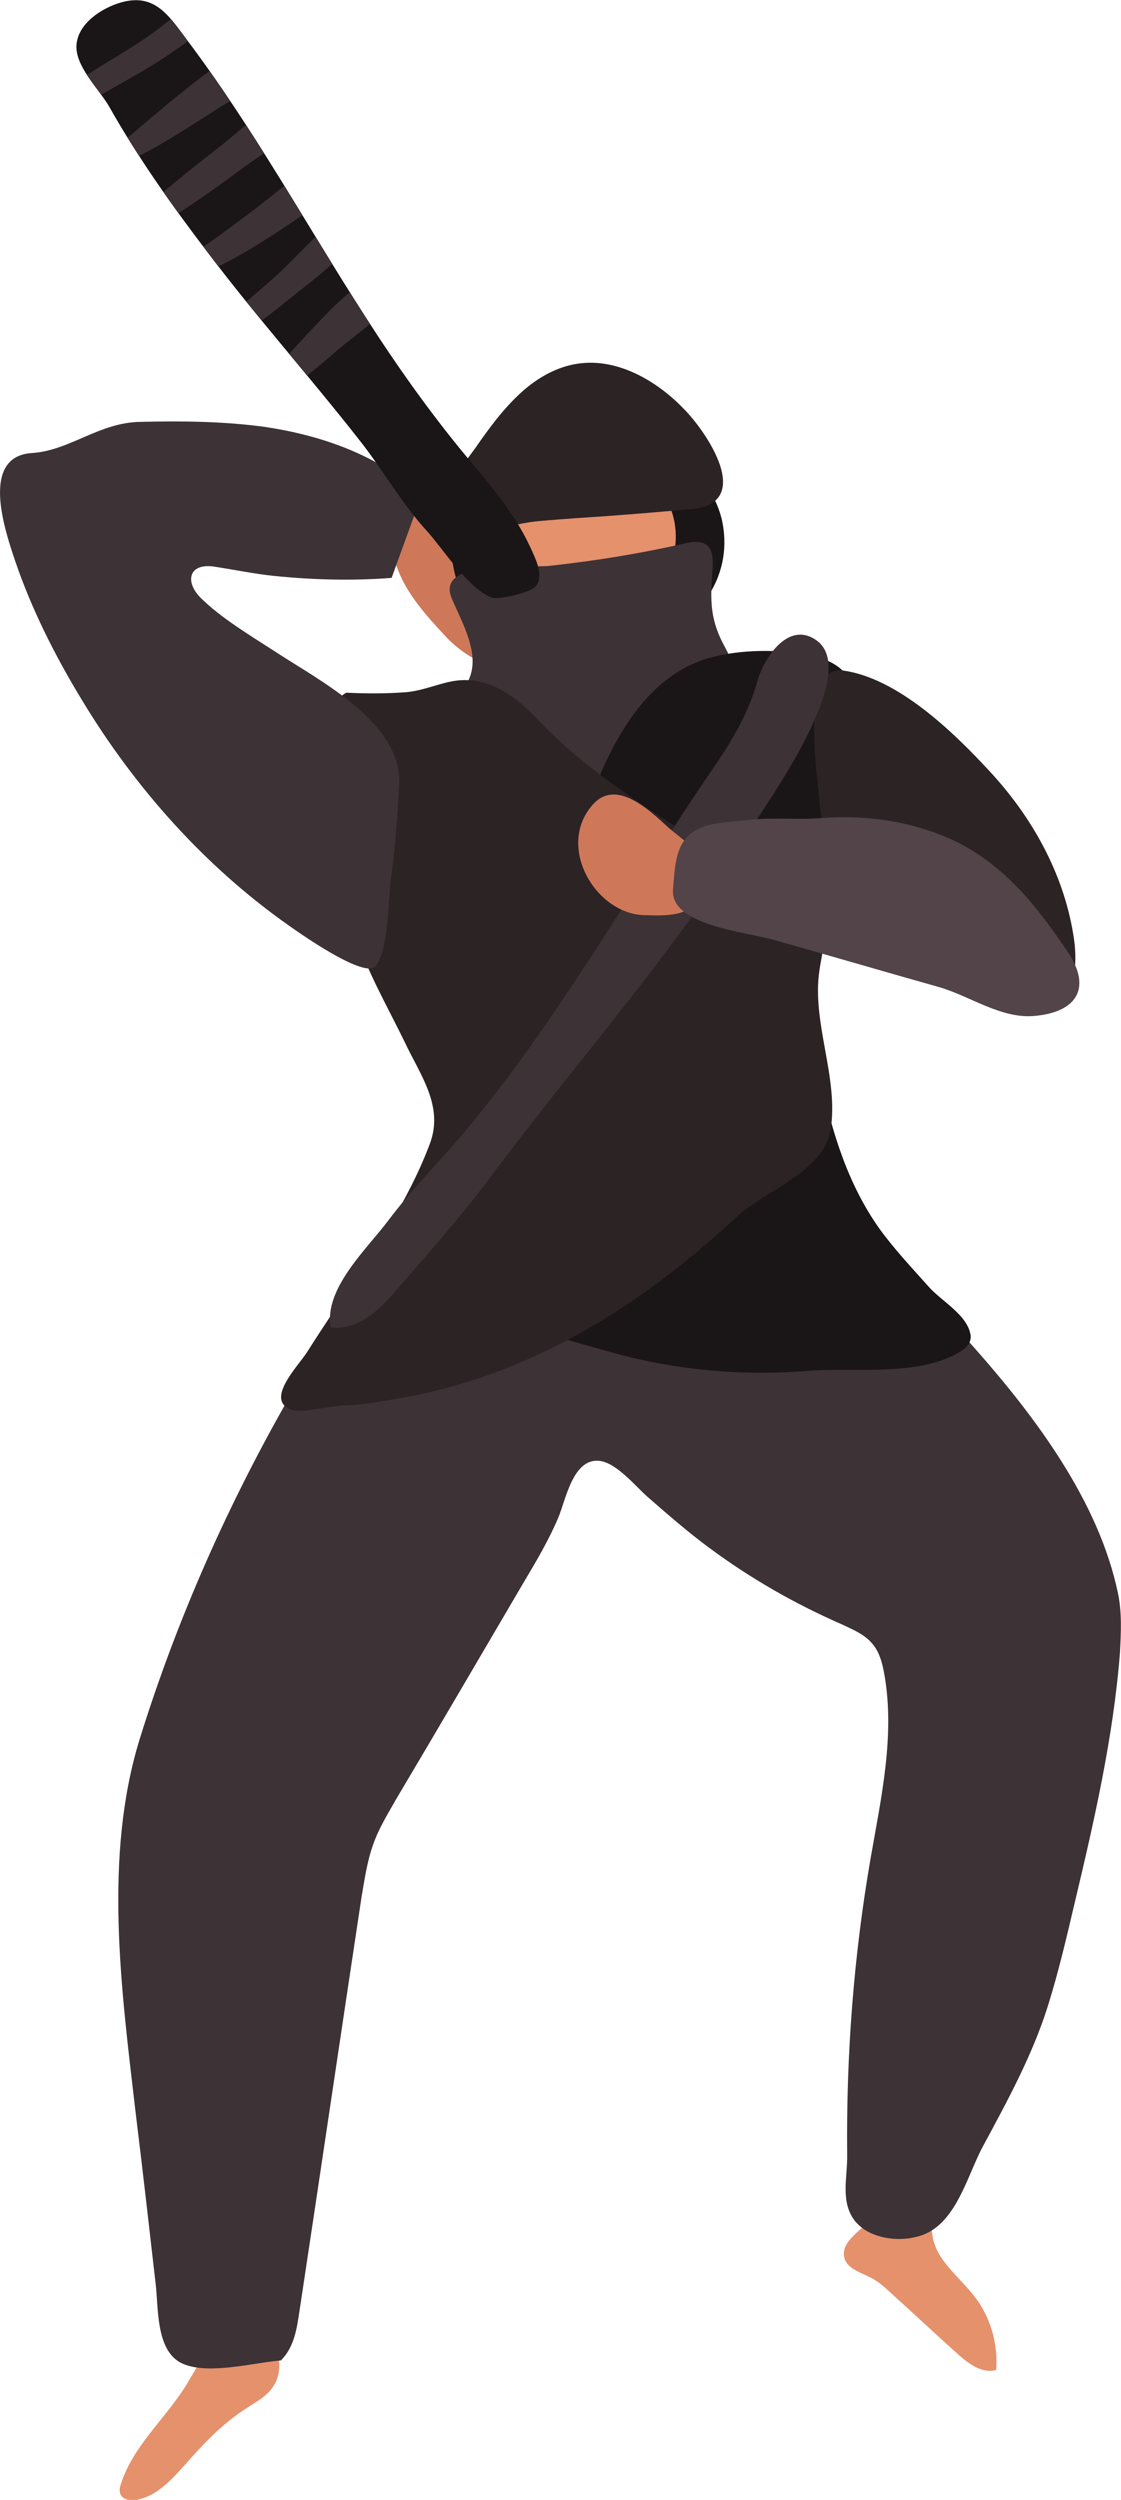 <?xml version="1.0" encoding="utf-8"?>
<!-- Generator: Adobe Illustrator 23.1.1, SVG Export Plug-In . SVG Version: 6.00 Build 0)  -->
<svg version="1.1" id="Capa_1" xmlns="http://www.w3.org/2000/svg" xmlns:xlink="http://www.w3.org/1999/xlink" x="0px" y="0px"
	 viewBox="0 0 222.7 496.6" style="enable-background:new 0 0 222.7 496.6;" xml:space="preserve">
<style type="text/css">
	.st0{fill:#CE7859;}
	.st1{fill:#1A1516;}
	.st2{fill:#E5916C;}
	.st3{fill:#3D3235;}
	.st4{fill:#2C2325;}
	.st5{fill:#524448;}
	.st6{clip-path:url(#SVGID_1_);fill:#1A1516;}
	.st7{clip-path:url(#SVGID_1_);}
</style>
<g>
	<g>
		<path class="st0" d="M105.2,117.6c0.8,4.1,0,13.3-4.9,14.5c-4,1-9.3-3-11.7-5.6c-7.8-8.3-13.4-15.5-9.6-27.3
			c0.1-0.4,0.3-0.9,0.7-1.2c0.7-0.6,1.8-0.3,2.7,0c4.9,1.9,9.8,3.9,14.1,6.9C100.7,108.1,104.2,112.5,105.2,117.6z"/>
		<path class="st1" d="M143.4,103.2c-1.9-7.7-8.3-14.1-16.9-14.9c-3.9-0.4-7.9-0.7-11.9-0.6c-9.5,0.1-22.3,3.5-24.5,14.4
			c-1.2,6.1-0.4,14.7,4.1,19.3c4.1,4.2,10.4,5.2,16.3,5.8c5.5,0.5,11.2,0.9,16.6-0.2c5.4-1.2,10.7-4,13.7-8.8
			C143.9,113.4,144.5,108.1,143.4,103.2z"/>
		<path class="st2" d="M54.3,464.2c-0.2-0.4-0.3-0.9-0.7-1.2c-0.5-0.3-1.1-0.3-1.6-0.3c-2.3,0.1-4.7,0.2-6.8,1.2
			c-4.1,1.9-6,6.4-8.4,10.2c-4.1,6.5-10.3,11.8-12.7,19.1c-0.3,0.8-0.5,1.7-0.1,2.4c0.5,1,2,1.2,3.1,1c3.9-0.7,6.8-3.8,9.4-6.7
			c3.7-4.2,7.6-8.4,12.3-11.4c2.1-1.4,4.5-2.6,5.7-4.8C56.2,470.9,55.4,467.3,54.3,464.2z"/>
		<path class="st2" d="M185.3,444.4c-0.2-1-0.2-2.1-0.5-3c-0.8-2.8-4-4.6-6.8-3.9c-1.8,0.5-3.2,1.7-4.5,3c-1.1,1-2.2,2-3.3,3
			c-1.4,1.3-2.9,2.9-2.5,4.8c0.4,2.3,3.2,3.1,5.2,4.1c1.6,0.8,2.9,2,4.2,3.2c4.3,3.9,8.5,7.8,12.8,11.7c2.3,2.1,5.1,4.3,8,3.5
			c0.4-5.2-1.1-10.5-4.3-14.6C190.6,452.3,186.1,449.1,185.3,444.4z"/>
		<path class="st3" d="M170.5,441.9c-0.2-0.2-0.3-0.3-0.5-0.5c-3.2-3.9-1.6-8.9-1.7-13.4c-0.2-19.8,1.3-39.6,4.7-59.1
			c2.1-12,4.8-24.2,2.7-36.2c-0.4-2.3-1-4.7-2.6-6.4c-1.5-1.7-3.7-2.6-5.8-3.6c-9.4-4.1-18.3-9.2-26.5-15.3
			c-4.2-3.1-8.2-6.6-12.1-10c-2.5-2.2-6.2-6.8-9.6-7.2c-5.3-0.6-6.7,7.8-8.2,11.3c-1.9,4.5-4.4,8.7-6.9,12.9
			c-8.4,14.3-16.8,28.7-25.3,43c-1.7,3-3.5,5.9-4.6,9.1c-1.2,3.4-1.7,7-2.3,10.5c-4.1,27.1-8.1,54.3-12.2,81.4
			c-0.6,3.9-1,7.7-3.8,10.5c-5.3,0.4-15,3.1-20,0.4c-4.9-2.7-4.3-11.1-4.9-15.8c-1.3-11.4-2.6-22.8-4-34.2
			c-2.8-24.1-6.4-50.5,0.9-74c7.1-22.8,16.7-44.7,28.4-65.5c3.2-5.7,6.4-11.5,11.2-15.9c1.8-1.7,3.9-4.3,6.2-5.2
			c26.8-10.6,56.4-11.5,85.2-11.9c16-0.2,24.9,9.8,34.9,21.1c12.1,13.7,24.6,30.4,28.4,48.6c0.8,3.8,0.6,7.8,0.4,11.7
			c-1.3,16.8-5.1,33.4-9,49.8c-1.6,6.8-3.2,13.7-5.3,20.4c-3.1,9.9-8.1,19-13,28.1c-3.3,6.2-5.5,16.3-13.4,17.9
			C178.2,445.3,173.2,444.6,170.5,441.9z"/>
		<path class="st2" d="M96.8,105.7c2.6-11.2,21.8-13.9,30.7-10.7c8.2,2.9,9.1,17.7,1.8,21.6c-2.4,1.3-5.1,1.9-7.8,2.3
			c-6,1-16.4,3-22.2-0.1C94.9,116.4,95.8,110.3,96.8,105.7z"/>
		<path class="st4" d="M120.8,102.5c-4.5,0.3-9,0.6-13.6,1c-4.8,0.4-9.9,2.4-14.7,1.4c-9.4-1.8-1.3-11.4,2-16
			c2.7-3.9,5.5-7.7,9-10.9c3.5-3.2,7.9-5.6,12.6-5.9c8.3-0.6,16.5,5,21.6,11.2c4.5,5.5,10.7,16.5,0.1,17.8
			C132,101.6,126.4,102.1,120.8,102.5z"/>
		<path class="st3" d="M141.6,111.8c0,0.6,0,1.3-0.1,1.9c-0.3,4.6-0.5,8.3,1.5,12.8c1.4,3.2,2.9,4.2,2,8.1c-1.2,5.1-5.6,9.6-8.4,14
			c-3.3,5.2-7.6,9.7-12.5,13.4c-0.8,0.6-1.6,1.2-2.5,1.5c-2,0.8-4.4,0.2-6.3-0.9c-8-4.7-14.7-11.6-22.2-17.1
			c-6.6-4.9-2.3-4.6,0.2-10.9c2-5-1.6-11.1-3.5-15.6c-3.6-8.1,14.8-6.1,19.4-6.6c9.2-1,18.4-2.5,27.5-4.6
			C140.8,107.1,141.6,109.1,141.6,111.8z"/>
		<path class="st1" d="M192.8,265.1c-0.7-4-5.9-6.7-8.4-9.6c-3.2-3.6-6.7-7.3-9.6-11.3c-6.3-8.8-9.6-19.4-11.7-29.8
			c-3.9-19.9-1.5-40.7,3.8-60.3c2.8-10.3,7.3-21.3-6.3-24c-6.6-1.3-15.5-1.1-21.8,1.3c-10.8,4.2-17,15.5-21.1,26.3
			c-5,13.4-10.9,30.6-11.2,45.2c-0.3,15.4-11.2,29.1-14,44.3C90,261,110.8,265.6,121,268.5c13,3.7,26.4,4.9,39.8,3.8
			c9.1-0.7,22.3,1.3,30.4-4.1C192.5,267.3,193,266.2,192.8,265.1z"/>
		<path class="st4" d="M165,224.5c-1.4,8.3-13.1,12.1-18.5,17.1c-8.3,7.7-17.2,14.8-26.9,20.7c-12,7.3-25.3,12.8-39.3,15.3
			c-4.1,0.7-8.1,1.5-12.3,1.6c-2.2,0.1-8.1,1.5-9.9,0.9c-5.8-1.8,1.2-8.8,2.9-11.5c8.3-13.2,18.9-26.7,24.4-41.4
			c2.8-7.5-1.9-13.6-5-20.2c-3.5-7.2-7.6-14.2-10-21.9c-3.3-10.5-4.4-21.5-5.4-32.4c-0.5-5.6-1-12.4,3.8-15.1c4,0.2,8,0.2,11.9-0.1
			c3.5-0.3,6.8-1.9,10-2.3c6.7-0.8,11.9,3.3,16.2,7.8c11.4,12.1,26.2,20.1,39.7,29.3c4.5,3.1,12.6,5.7,15.6,10.4
			c2.3,3.6,1.1,6.4,0.6,10C161.2,203.2,166.7,214.1,165,224.5C165.1,224.4,165.1,224.5,165,224.5z"/>
		<path class="st3" d="M57.3,183.8c-16.6-11.7-30.5-27.3-41-44.7c-5.3-8.7-10-18-13.3-27.7c-1.8-5.4-7.2-20.7,3.3-21.4
			c7.7-0.5,13.3-6.1,21.7-6.2c8.2-0.2,16.5-0.1,24.6,1c10.1,1.5,20.1,4.8,28.2,11c0.9,0.7,1.7,1.4,2.1,2.4c0.4,1.3,0,2.6-0.5,3.9
			c-1.5,4.2-3.1,8.5-4.6,12.7c-7.8,0.6-15.6,0.4-23.4-0.4c-3.9-0.4-7.7-1.2-11.6-1.8c-5.2-0.9-6.2,2.8-3,6.1c4,4,10,7.6,14.8,10.7
			c8.8,5.8,25.3,14.1,24.7,26.4c-0.3,6.2-0.8,12.4-1.6,18.5c-0.6,4.2-0.4,14.3-3.1,17.6C73,194,64.5,188.9,57.3,183.8z"/>
		<path class="st4" d="M164.6,169.9c0.4,1.1,0.8,2.1,1.4,3c2.7,4.1,8.4,6.7,12.3,9.4c5.7,4,9.3,9,14.2,13.6c3.9,3.7,12.4,7.9,17.3,4
			c4.1-3.2,4.3-9.3,3.4-14.4c-2-12.2-8.3-23.4-16.7-32.4c-7.2-7.8-18.2-18.4-29-19.9c-8.8-1.2-5,21.3-4.6,27.1
			C163.3,163.2,163.6,166.8,164.6,169.9z"/>
		<path class="st3" d="M162.2,127.2c9,6.4-9.8,32.2-13.6,38.3c-15.2,24.4-33.9,45.2-51,68.1c-6.2,8.3-13.3,16.3-20.1,24.1
			c-2.9,3.3-7.2,6.6-11.8,6c-1.4-7.7,7.2-15.6,11.4-21.2c5-6.7,11.1-12.6,16.4-19.1c7.1-8.6,13.6-17.8,19.8-27.1
			c9.4-14,18-28.5,27.5-42.4c4.2-6.1,7.7-11.6,9.7-18.7C151.6,131.2,156.4,123.1,162.2,127.2z"/>
		<path class="st0" d="M134,165.4c-0.4-0.3-0.7-0.6-1.1-0.9c-3.6-3.3-10.4-10-15.1-4.7c-7.4,8.2,0.4,21.8,10.3,22
			c4.1,0.1,9.3,0.4,11.4-4.1C142.5,171.3,138.1,168.8,134,165.4z"/>
		<path class="st5" d="M197.2,171.8c-3-2.4-6.4-4.4-10.2-5.9c-7.6-3-15.6-4-23.7-3.4c-5,0.4-10-0.2-14.9,0.4
			c-3.1,0.4-7.2,0.4-10,1.9c-4.3,2.3-4.3,7.3-4.7,11.9c-0.6,7.1,14.4,8.4,20,10c11,3.1,21.9,6.3,32.9,9.4c6.2,1.8,12.4,6.4,19.1,5.7
			c8.2-0.8,11.2-5.5,6.5-12.6C207.8,182.7,203.2,176.5,197.2,171.8z"/>
		<g>
			<defs>
				<path id="SVGID_3_" d="M90.8,112.9c-2.2-2.6-4.2-5.4-5.8-7.2c-5.1-5.5-9-12.5-13.7-18.4c-9.8-12.5-20.4-24.4-30-37.1
					c-7.1-9.3-13.9-18.9-19.6-29c-2-3.5-6.9-8.1-6.5-12.4c0.4-4.2,5-7.2,8.8-8.3c6.6-1.9,9.4,2.4,12.9,7.1
					c13.3,17.6,23.9,37,35.8,55.5c6.1,9.5,12.6,18.7,19.8,27.4c4.7,5.6,9.7,11.4,12.8,18.1c1.2,2.6,2.9,6,1,8
					c-1.1,1.1-7,2.6-8.6,2.1C95.4,117.9,93.1,115.5,90.8,112.9z"/>
			</defs>
			<clipPath id="SVGID_1_">
				<use xlink:href="#SVGID_3_"  style="overflow:visible;"/>
			</clipPath>
			<path class="st6" d="M90.8,112.9c-2.2-2.6-4.2-5.4-5.8-7.2c-5.1-5.5-9-12.5-13.7-18.4c-9.8-12.5-20.4-24.4-30-37.1
				c-7.1-9.3-13.9-18.9-19.6-29c-2-3.5-6.9-8.1-6.5-12.4c0.4-4.2,5-7.2,8.8-8.3c6.6-1.9,9.4,2.4,12.9,7.1
				c13.3,17.6,23.9,37,35.8,55.5c6.1,9.5,12.6,18.7,19.8,27.4c4.7,5.6,9.7,11.4,12.8,18.1c1.2,2.6,2.9,6,1,8c-1.1,1.1-7,2.6-8.6,2.1
				C95.4,117.9,93.1,115.5,90.8,112.9z"/>
			<g class="st7">
				<path class="st3" d="M10.6,25.4c6.6-5.7,14.9-9.2,22.1-14c3.4-2.2,6.7-4.8,10.1-7.1c2.8-1.9,6.5-3.7,8.7-6.3
					c0.5-0.6,0.4-1.8-0.5-2C43.5-5.3,35.6,2.9,30,6.8c-7.5,5.4-15.9,8.8-22,16C6.4,24.7,8.8,27,10.6,25.4L10.6,25.4z"/>
			</g>
			<g class="st7">
				<path class="st3" d="M20.9,34c6.4-2.4,12.1-5.9,17.8-9.5c3.1-2,6.2-4,9.4-5.8c2.9-1.7,6-2.7,8.2-5.2c1.6-1.8,0.5-4.4-1.9-4.6
					c-5.9-0.4-12.3,4.8-16.7,8.2c-6.1,4.8-11.9,10-17.9,14.9C18.8,32.8,19.8,34.4,20.9,34L20.9,34z"/>
			</g>
			<g class="st7">
				<path class="st3" d="M27.7,46.9c7-3.7,13.3-8.2,19.7-12.9c5.3-4,12-7.5,15.4-13.4c0.7-1.3-0.5-2.8-1.9-2.5
					c-6.7,1.4-12,6.9-17.2,11c-6.2,4.8-12.3,9.7-18,15.1C24.1,45.6,26,47.8,27.7,46.9L27.7,46.9z"/>
			</g>
			<g class="st7">
				<path class="st3" d="M33.4,56.8c7.6-2.2,14-5.7,20.6-10c6.1-4,12.8-8.2,16.9-14.3c0.9-1.3-0.6-2.9-2-2.5
					c-6.9,1.9-12.5,7.1-18.1,11.4c-5.9,4.5-12.1,9-18.4,12.9C31.1,55.1,31.9,57.2,33.4,56.8L33.4,56.8z"/>
			</g>
			<g class="st7">
				<path class="st3" d="M41.9,69.7c5.8-2.6,10.8-6.4,15.7-10.4c5.2-4.2,11.7-8.8,15-14.6c1.1-1.9-1.1-4.1-3-3
					c-5.4,3-9.7,8.4-14.2,12.6c-5,4.5-10.3,8.7-15,13.5C39.3,68.8,40.6,70.3,41.9,69.7L41.9,69.7z"/>
			</g>
			<g class="st7">
				<path class="st3" d="M52.1,80.7c5.3-3,9.7-6.6,14.3-10.6c4.4-3.8,9.9-7.3,13.3-12.1c1.4-1.9-0.9-4.1-2.8-3.7
					c-5.6,1.2-10.1,6-13.9,10c-4.4,4.6-8.5,9.4-13,13.8C48.7,79.4,50.4,81.7,52.1,80.7L52.1,80.7z"/>
			</g>
		</g>
	</g>
</g>
</svg>
